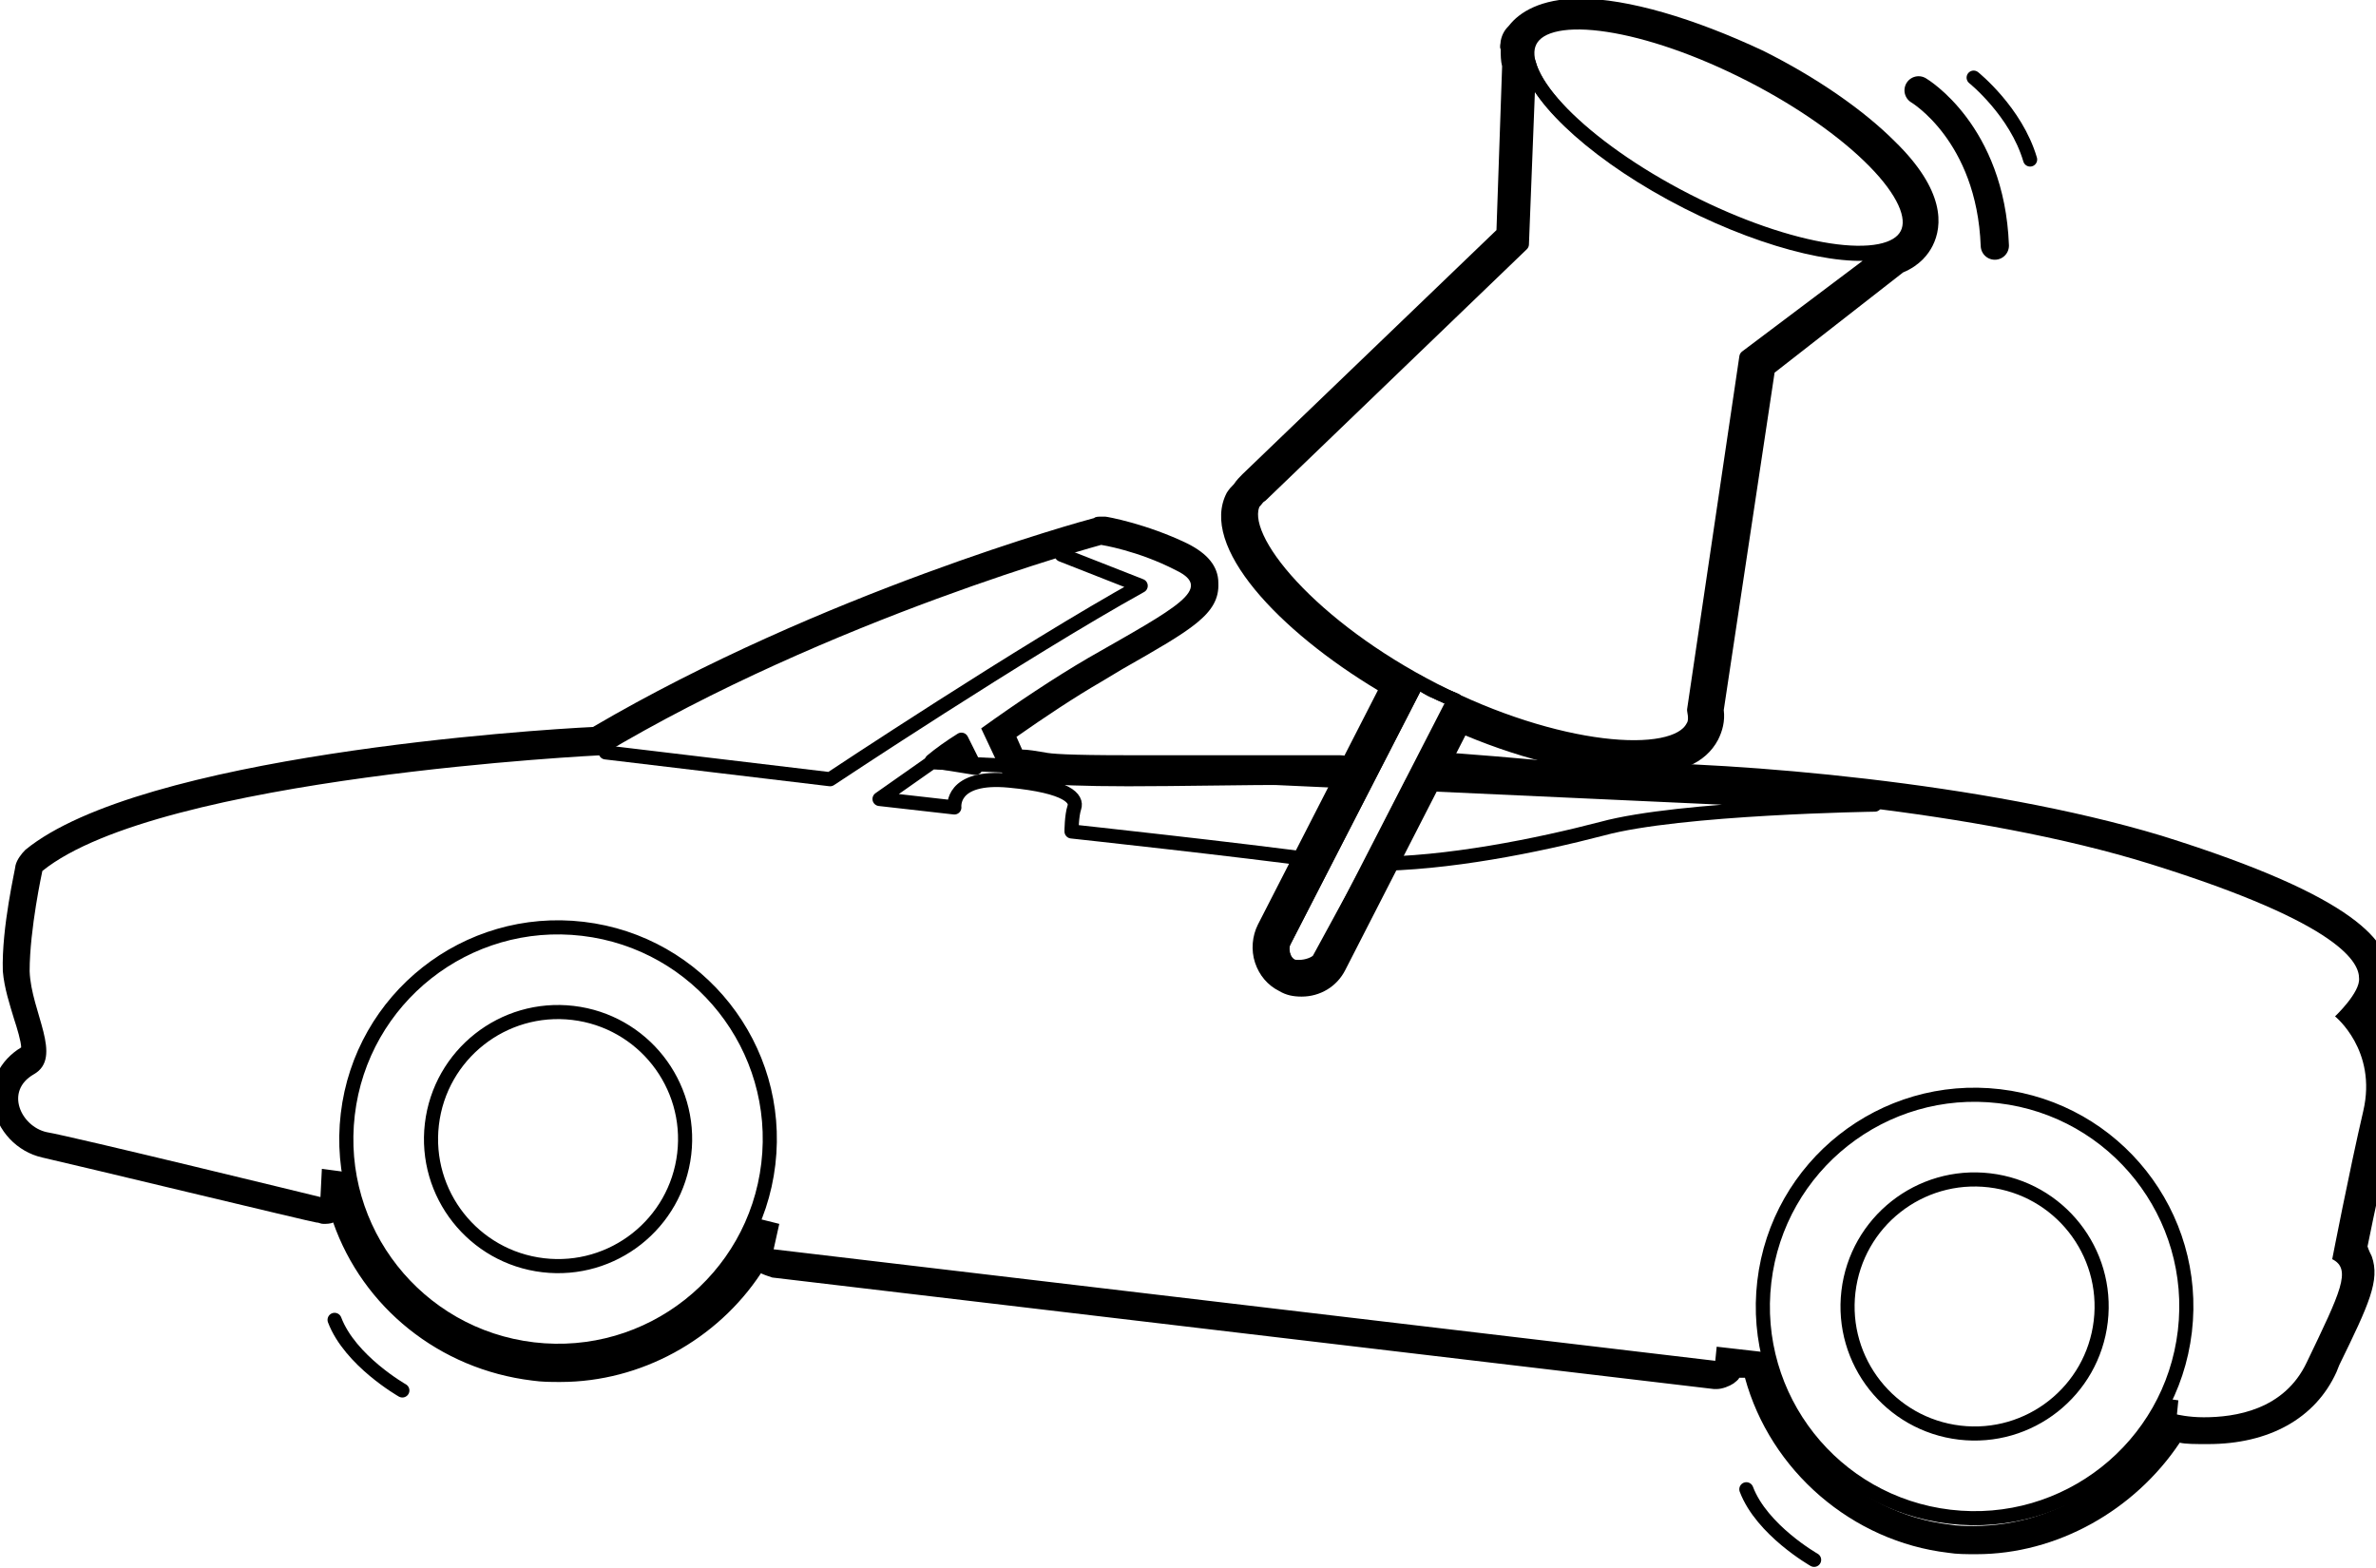 <?xml version="1.0" encoding="utf-8"?>
<!-- Generator: Adobe Illustrator 19.2.1, SVG Export Plug-In . SVG Version: 6.00 Build 0)  -->
<svg version="1.1" id="Слой_1" xmlns="http://www.w3.org/2000/svg" xmlns:xlink="http://www.w3.org/1999/xlink" x="0px" y="0px"
	 viewBox="0 0 168.3 111.1" style="enable-background:new 0 0 168.3 111.1;" xml:space="preserve">
<style type="text/css">
	.st0{fill:#004BA5;}
	.st1{fill:#72CDF4;}
	.st2{fill:#F8971D;}
	.st3{fill:#FFE06A;}
	.st4{fill:none;stroke:#000000;stroke-linecap:round;stroke-linejoin:round;stroke-miterlimit:10;}
	.st5{fill:none;stroke:#000000;stroke-width:2;stroke-linecap:round;stroke-linejoin:round;stroke-miterlimit:10;}
	.st6{fill:none;stroke:#000000;stroke-linecap:round;stroke-linejoin:round;stroke-dasharray:0,14.133;}
	.st7{fill:none;stroke:#000000;stroke-linecap:round;stroke-linejoin:round;}
	.st8{fill:none;stroke:#000000;stroke-linecap:round;stroke-linejoin:round;stroke-dasharray:0,1.984;}
	.st9{clip-path:url(#SVGID_2_);}
	.st10{clip-path:url(#SVGID_4_);}
	.st11{clip-path:url(#SVGID_6_);}
	.st12{clip-path:url(#SVGID_8_);}
	.st13{clip-path:url(#SVGID_10_);}
	.st14{clip-path:url(#SVGID_12_);}
	.st15{fill:none;}
	.st16{clip-path:url(#SVGID_14_);}
	.st17{clip-path:url(#SVGID_16_);}
	.st18{clip-path:url(#SVGID_18_);}
	.st19{fill:none;stroke:#000000;stroke-linecap:square;stroke-linejoin:round;stroke-miterlimit:10;}
	.st20{clip-path:url(#SVGID_20_);}
	.st21{clip-path:url(#SVGID_22_);}
	.st22{clip-path:url(#SVGID_24_);}
	.st23{clip-path:url(#SVGID_26_);}
	.st24{fill:none;stroke:#000000;stroke-linecap:round;stroke-linejoin:round;stroke-miterlimit:10;stroke-dasharray:0,2;}
</style>
<g>
	<path class="st4" d="M42.9,53.3l15.9,1.9c0,0,13.7-9.1,22-13.7l-5.6-2.2"/>
	<ellipse transform="matrix(0.117 -0.993 0.993 0.117 -45.239 110.574)" class="st4" cx="39.6" cy="80.7" rx="15" ry="15"/>
	<ellipse transform="matrix(0.117 -0.993 0.993 0.117 -45.239 110.574)" class="st4" cx="39.6" cy="80.7" rx="9" ry="9"/>
	<ellipse transform="matrix(0.117 -0.993 0.993 0.117 31.547 220.638)" class="st4" cx="139.9" cy="92.6" rx="15" ry="15"/>
	<path class="st4" d="M66,53.9c0.6-0.5,1.3-1,2.1-1.5l1,2L66,53.9z"/>
	<ellipse transform="matrix(0.117 -0.993 0.993 0.117 31.547 220.638)" class="st4" cx="139.9" cy="92.6" rx="9" ry="9"/>
	<path class="st4" d="M101.7,49c-0.5-0.2-0.9-0.5-1.3-0.7L91,66.6c-0.4,0.7-0.1,1.6,0.6,2c0.7,0.4,1.6,0.1,2-0.7l9.4-18.3
		C102.6,49.4,102.1,49.2,101.7,49z"/>
	<g>
		<path class="st4" d="M93.8,61l2.9-5.6L66,54l-3.7,2.6l5.3,0.6c0,0-0.3-2.3,3.9-1.9c4.2,0.4,4.8,1.3,4.6,1.9
			c-0.2,0.6-0.2,1.7-0.2,1.7s12,1.3,17.8,2.1C93.8,61,93.8,61,93.8,61z"/>
		<path class="st4" d="M100,55.5l-2.9,5.7c5.4,0,11.8-1.3,16.4-2.5c5.5-1.5,19.3-1.7,19.3-1.7L100,55.5z"/>
	</g>
	<path class="st4" d="M101.7,49c-0.5-0.2-0.9-0.5-1.3-0.7L91,66.6c-0.4,0.7-0.1,1.6,0.7,2s1.6,0.1,2-0.7l9.4-18.3
		C102.6,49.4,102.1,49.2,101.7,49z"/>
	<ellipse transform="matrix(0.456 -0.89 0.89 0.456 57.468 113.682)" class="st4" cx="121.8" cy="9.8" rx="5" ry="15"/>
	<g>
		<path class="st4" d="M133.8,17.7c-2.6,0.9-8.4-0.4-14.3-3.4c-6.1-3.1-10.5-7.1-11.2-9.8l-0.5,12.8L89.3,35.1
			c-0.2,0.1-0.3,0.3-0.4,0.4l-0.1,0.1l0,0c0,0,0,0,0,0c-1.3,2.5,4.2,8.9,12.8,13.3s17,5.1,18.3,2.6c0.2-0.3,0.2-0.7,0.1-1.2l3.7-25
			L133.8,17.7z"/>
	</g>
	<g>
		<path d="M111.9,1.9c3,0,7.5,1.3,12.1,3.7c7.4,3.8,12.4,8.6,11.2,11.1c-0.2,0.5-0.7,0.8-1.3,1l-10,7.8l-3.7,24.9
			c0.1,0.4,0,0.8-0.1,1.2c-0.5,0.9-2,1.4-4.1,1.4c-3.3,0-8-1.1-12.9-3.4l-9.4,18.3c-0.3,0.5-0.8,0.8-1.3,0.8c-0.2,0-0.5-0.1-0.7-0.2
			c-0.7-0.4-1-1.3-0.7-2l9.4-18.3c-7.9-4.4-12.8-10-11.6-12.4c0,0,0,0,0,0c0,0,0,0.1,0,0.2l0,0l0,0c0,0,0,0,0,0l0.2-0.2
			c0.1-0.2,0.4-0.5,0.5-0.6l18.5-17.9l0.5-12.7c-0.1-0.5-0.2-0.8,0-1.2l0,0C108.8,2.4,110.1,1.9,111.9,1.9 M108.2,3.3
			C108.2,3.3,108.2,3.4,108.2,3.3L108.2,3.3L108.2,3.3 M111.9-0.1L111.9-0.1c-2.8,0-4.3,1-5,1.9c-0.3,0.3-0.5,0.6-0.6,1.1
			c0,0.2-0.1,0.4,0,0.6c0,0.4,0,0.8,0.1,1.2l-0.4,11.6L88,33.6c-0.2,0.2-0.4,0.4-0.6,0.7c-0.2,0.2-0.3,0.3-0.5,0.6c0,0,0,0,0,0
			c-2,3.8,3.7,9.8,10.7,14l-8.5,16.6c-0.4,0.8-0.5,1.8-0.2,2.7c0.3,0.9,0.9,1.6,1.7,2c0.5,0.3,1,0.4,1.6,0.4c1.3,0,2.5-0.7,3.1-1.9
			l8.5-16.6c4.3,1.8,8.7,2.8,12,2.8c3.1,0,5-0.8,5.9-2.5c0.3-0.6,0.5-1.3,0.4-2.1l3.6-23.9l9.1-7.1c1.2-0.5,1.8-1.3,2.1-1.9
			c0.7-1.4,0.9-3.9-2.7-7.4c-2.2-2.2-5.5-4.5-9.3-6.4C120,1.3,115.3-0.1,111.9-0.1L111.9-0.1z"/>
	</g>
	<path class="st4" d="M28.5,98.5c0,0-3.7-2.1-4.8-5"/>
	<path class="st4" d="M128.5,110.5c0,0-3.7-2.1-4.8-5"/>
	<g>
		<path class="st5" d="M135.9,6.4c0,0,5.1,3,5.4,11"/>
		<path class="st4" d="M139.8,5.5c0,0,3,2.4,4,5.8"/>
	</g>
	<g>
		<g>
			<path d="M78,38.6c0,0,2.6,0.4,5.3,1.8c2.7,1.3,0.1,2.6-6.2,6.2c-2.4,1.4-5.1,3.2-7.6,5l1.6,3.4c0.1,0,0.1,0.2,0.3,0.3l0,0
				c0.4,0,1.1,0,2.3,0.2c0.8,0.1,3.1,0.2,6.2,0.2c3.6,0,8.2-0.1,12-0.1c1.1,0,2.1,0,3.1,0l-5.5,10.6c-0.4,0.7-0.2,3.1,1.4,3.7
				c0.4,0.1,0.8,0.2,1.1,0.2c1.3,0,2.4-0.7,2.7-1.3l7.3-13.5c0.6,0,9.5,0.8,9.5,0.8c0.8,0,1.7-0.1,2.8-0.1c8.5,0,25.8,1.4,38,5.2
				c13.8,4.3,14.8,7.1,14.8,8.1c0.1,1-1.7,2.7-1.7,2.7s3,2.4,2,6.7c-1,4.3-2.2,10.5-2.2,10.5c1.4,0.7,0.6,2.3-1.8,7.3
				c-1.6,3.4-5.1,3.9-7.3,3.9c-1.1,0-1.9-0.2-1.9-0.2l0.1-1l-0.7-0.1c-2.3,5.2-7.7,9-13.8,9c-0.6,0-1.1,0-1.7-0.1
				c-6.7-0.8-11.8-6.1-13-12.2l-3.5-0.4l-0.1,1l-66.7-7.9l0.4-1.8l-1.6-0.4c-2.2,5.7-7.7,9.7-14,9.7c-0.6,0-1.2,0-1.8-0.1
				c-7.1-0.8-12.4-6.3-13.2-13.1l-0.3,0.2l-1.5-0.2l-0.1,2c0,0-17.6-4.3-19.4-4.6c-1.8-0.4-3-2.9-0.9-4.1s-0.2-4.4-0.3-7.3
				C2.1,65.8,3,61.7,3,61.7c8.3-6.7,39.6-8.2,39.6-8.2C58.8,43.8,78,38.6,78,38.6 M69.1,54.4l-1-2c-0.7,0.5-1.4,1-2.1,1.5L69.1,54.4
				 M78,36.6c-0.2,0-0.4,0-0.5,0.1C76.7,36.9,58.2,42,42,51.5c-4.2,0.2-32,2-40.2,8.7c-0.3,0.3-0.6,0.7-0.7,1.1c0,0.2-1,4.4-0.9,7.5
				C0.3,70,0.7,71.2,1,72.2c0.2,0.6,0.5,1.6,0.5,2c-1.5,0.9-2.3,2.5-2,4.1c0.3,1.8,1.7,3.3,3.5,3.7c1.8,0.4,19.2,4.6,19.4,4.6
				c0.2,0,0.3,0.1,0.5,0.1c0.2,0,0.5,0,0.7-0.1c2.1,6,7.5,10.4,14.1,11.2c0.7,0.1,1.3,0.1,2,0.1c5.7,0,11.1-3,14.2-7.7
				c0.2,0.1,0.5,0.2,0.8,0.3l66.7,7.9c0.1,0,0.2,0,0.2,0c0.4,0,0.9-0.2,1.2-0.4c0.1-0.1,0.3-0.2,0.4-0.4l0.4,0
				c1.8,6.6,7.6,11.6,14.4,12.4c0.6,0.1,1.3,0.1,2,0.1c5.7,0,11.2-3.1,14.4-7.9c0.4,0.1,1.1,0.1,2,0.1c4.3,0,7.6-1.8,9.1-5.1
				l0.2-0.5c2.1-4.3,2.9-6,2.3-7.7c-0.1-0.2-0.2-0.4-0.3-0.7c0.4-2,1.3-6.2,2-9.3c0.7-3.2-0.3-5.7-1.4-7.1c0.6-0.8,1.1-1.8,1-2.8
				c-0.1-2.3-2.1-5.5-16.2-9.9C140.5,55.4,123,54,114.3,54c-1,0-2,0-2.7,0.1c-2.8-0.3-8.9-0.8-9.5-0.8c0,0,0,0,0,0
				c-0.7,0-1.4,0.4-1.8,1L93,67.7c-0.1,0.1-0.5,0.3-1,0.3c-0.2,0-0.3,0-0.4-0.1c-0.2-0.1-0.3-0.7-0.3-1l5.4-10.5
				c0.3-0.6,0.3-1.4-0.1-1.9c-0.4-0.6-1-1-1.7-1c-0.9,0-2,0-3.1,0c-2,0-4.1,0-6.2,0c-2,0-4,0-5.8,0c-4.1,0-5.4-0.1-5.8-0.2
				c-0.6-0.1-1.2-0.2-1.6-0.2L72,52.2c2-1.4,4.1-2.8,6-3.9c0.5-0.3,1-0.6,1.5-0.9c4.9-2.8,6.9-3.9,6.8-6.1c0-1.2-0.8-2.1-2.2-2.8
				c-2.9-1.4-5.7-1.9-5.8-1.9C78.3,36.6,78.2,36.6,78,36.6L78,36.6z"/>
		</g>
	</g>
</g>
</svg>
